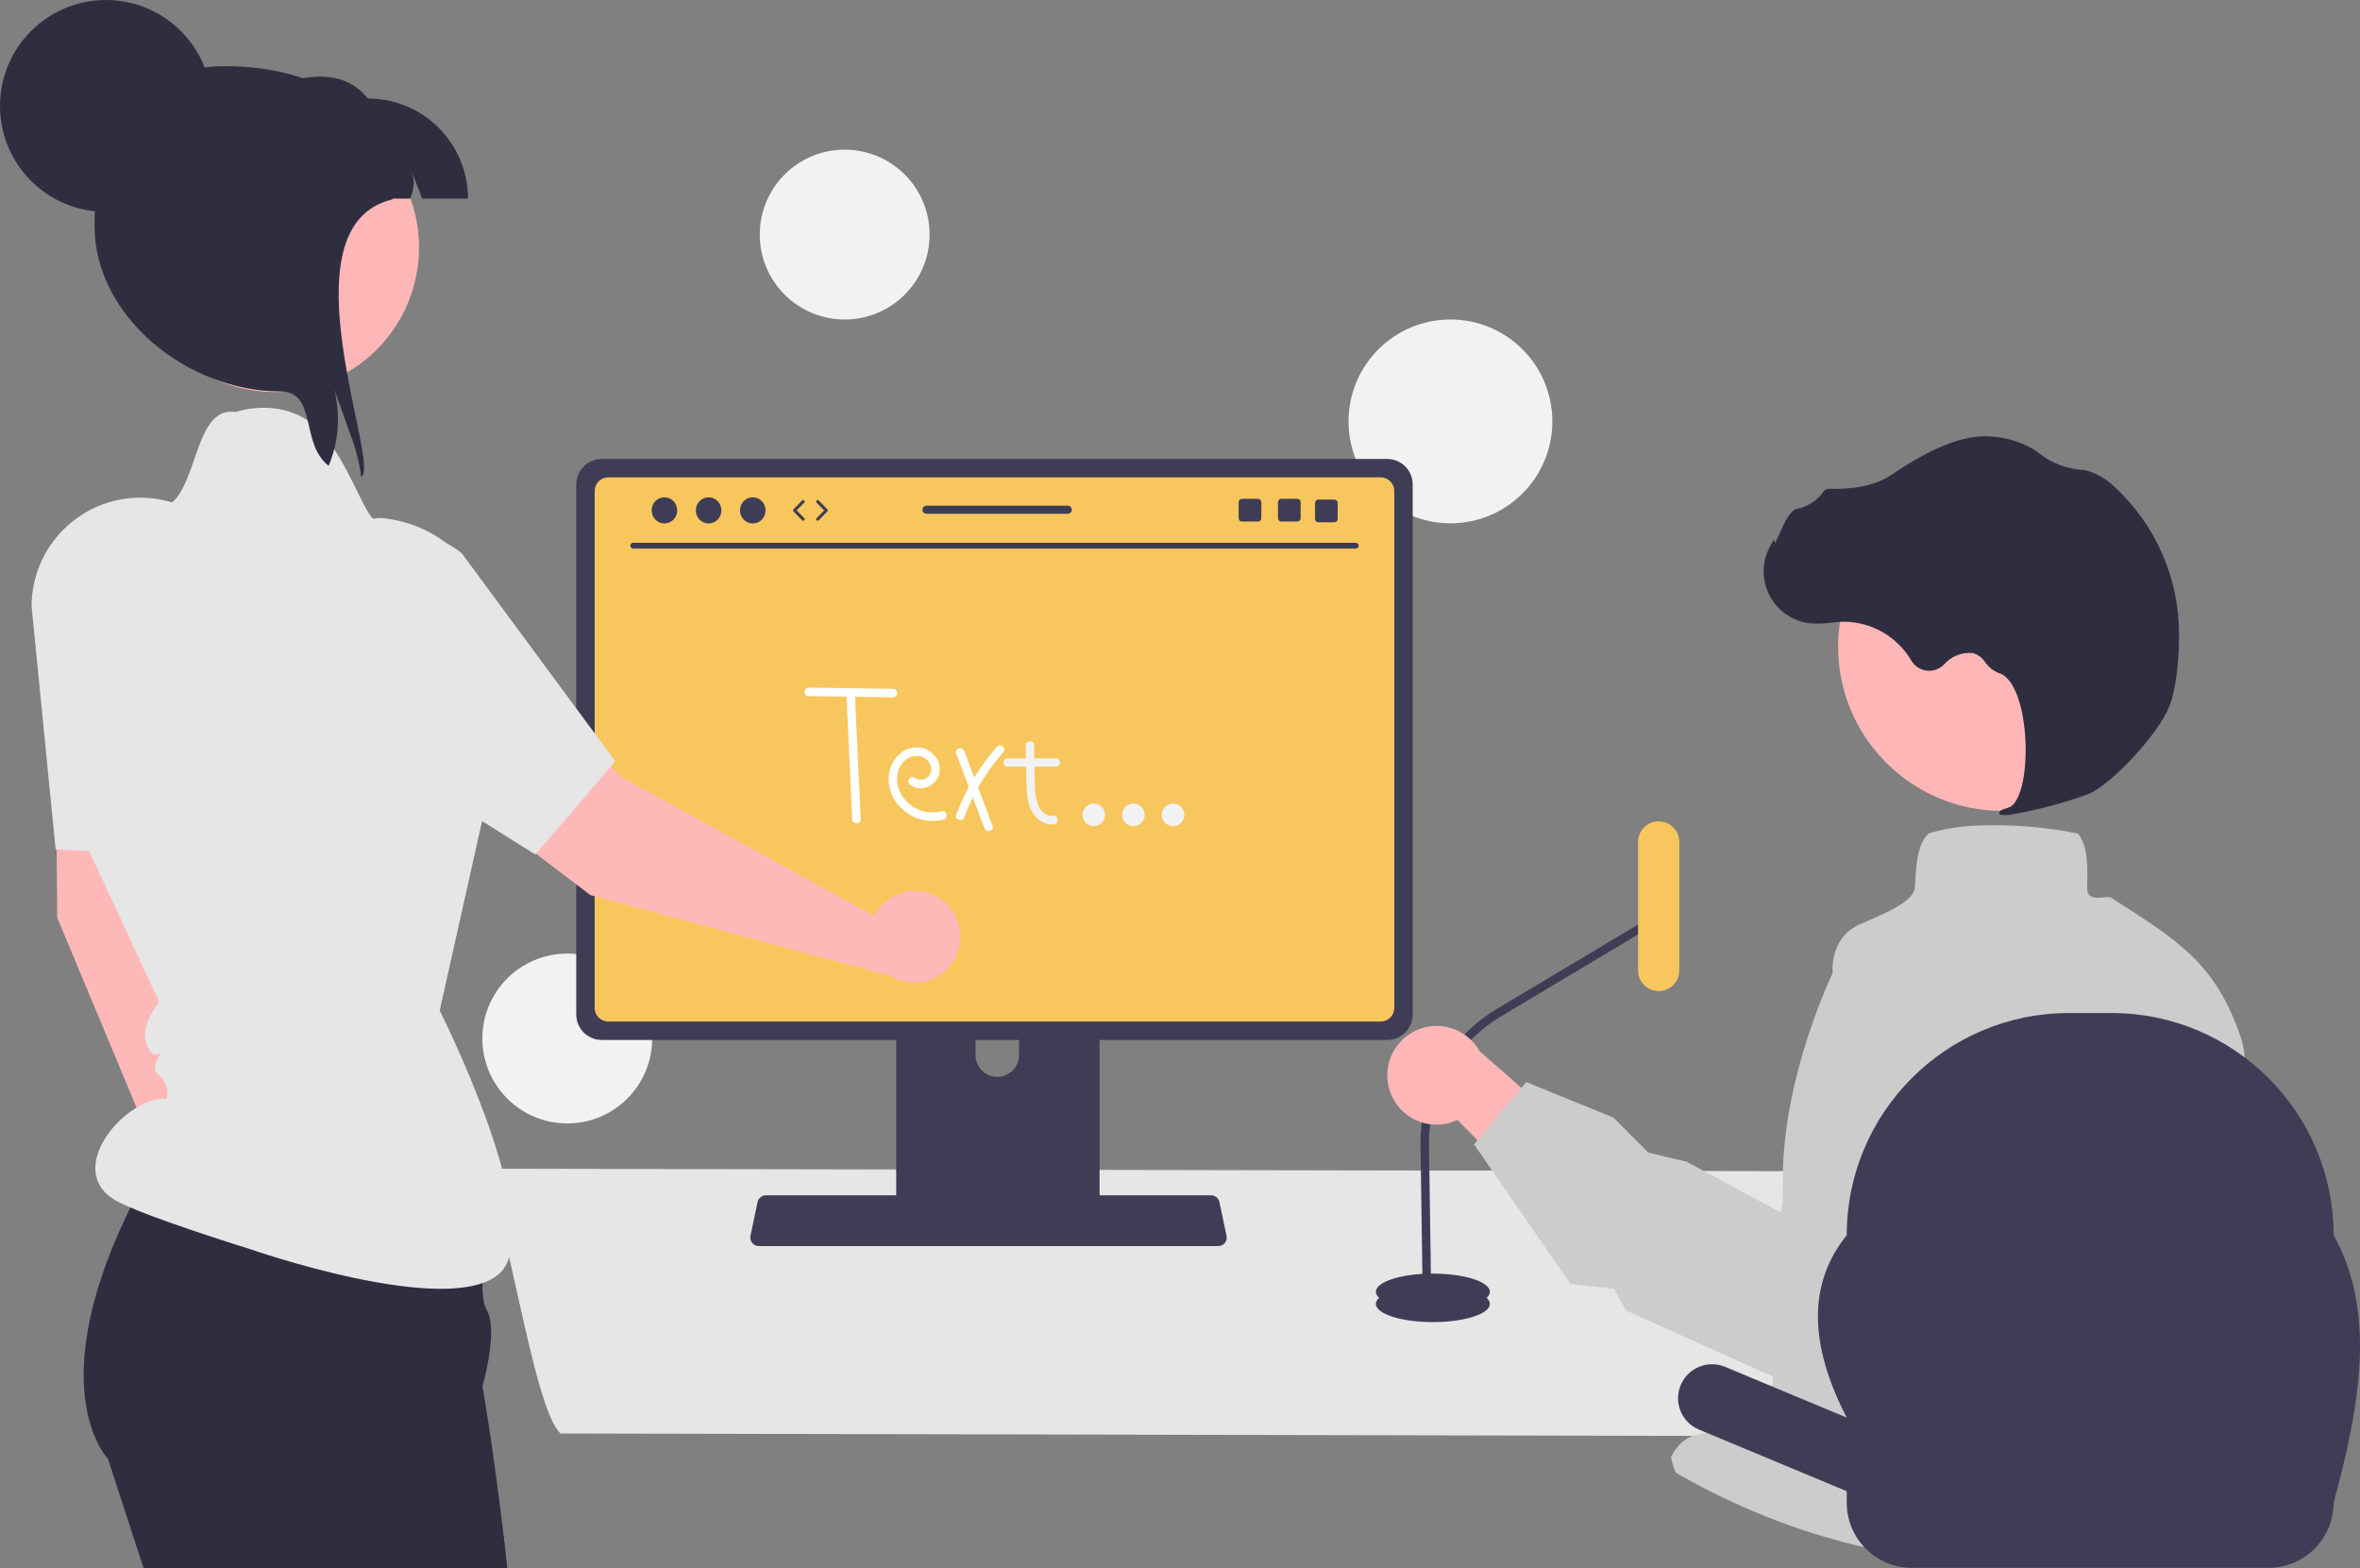 <svg xmlns="http://www.w3.org/2000/svg" width="833.723" height="554" viewBox="0 0 833.723 554" xmlns:xlink="http://www.w3.org/1999/xlink"><rect x="0" y="0" width="833.723" height="554" fill="#808080" stroke="none"/><circle cx="512.401" cy="148.87" r="36" fill="#f2f2f2"/><circle cx="298.401" cy="82.87" r="30" fill="#f2f2f2"/><circle cx="200.401" cy="366.87" r="30" fill="#f2f2f2"/><path d="M169.909,412.87c8.69,10.3,18.09,84.556,28.12,93.536l470.58,1c10.03-8.98,19.43-83.236,28.12-93.536l-526.82-1Z" fill="#e6e6e6"/><path d="M316.599,325.646v102.56h71.85v-102.56c.003-1.514-.983-2.853-2.43-3.3-.332-.11-.68-.164-1.03-.16h-64.92c-1.913-.004-3.466,1.544-3.47,3.457v.003Zm28.04,35.24c.039-4.236,3.505-7.638,7.741-7.599,4.181,.039,7.561,3.418,7.599,7.599v11.9c-.02,4.236-3.47,7.654-7.706,7.634-4.208-.02-7.614-3.426-7.634-7.634v-11.9Z" fill="#3f3d56"/><path d="M203.569,171.126v187.26c.004,4.969,4.031,8.996,9,9H490.069c4.969-.004,8.996-4.031,9-9V171.126c-.012-4.964-4.036-8.984-9-8.99H212.569c-4.964,.006-8.988,4.026-9,8.99Z" fill="#3f3d56"/><path d="M210.079,173.456v182.62c.005,2.655,2.155,4.805,4.81,4.81H487.759c2.655-.005,4.805-2.155,4.81-4.81V173.456c-0-2.658-2.152-4.814-4.81-4.82H214.889c-2.658,.006-4.81,2.162-4.81,4.82Z" fill="#f7c65d"/><path d="M265.719,439.086c.563,.706,1.418,1.115,2.32,1.11h162.34c1.65-.002,2.986-1.341,2.984-2.991-0-.205-.022-.409-.064-.609l-2.52-11.97c-.212-.992-.912-1.809-1.86-2.17-.338-.133-.697-.2-1.06-.2h-157.31c-.363-0-.722,.068-1.06,.2-.948,.361-1.648,1.178-1.86,2.17l-2.52,11.97c-.182,.88,.042,1.794,.61,2.49Z" fill="#3f3d56"/><path d="M223.662,193.792h255.323c.561-.012,1.005-.477,.993-1.037-.012-.544-.45-.981-.993-.993H223.662c-.561,.012-1.005,.477-.993,1.037,.012,.544,.45,.981,.993,.993Z" fill="#3f3d56"/><path d="M795.943,392.196c-.02-.05-.03-.09-.05-.13-.386-1.04-.837-2.056-1.35-3.04-2.91-5.47,.17-13.87-3.11-23.15-5.3-15.04-11.76-23.91-21.23-31.86-.28-.24-.56-.47-.85-.71l-.01-.01c-6.32-5.19-13.94-10.04-23.4-16.08-1.97-1.26-8.78,2.38-8.62-3.86,.18-6.93,.37-14.11-3.03-18.59l-.22-.29-.35-.09c-11.657-2.306-23.547-3.222-35.42-2.73h-.01c-5.041,.187-10.047,.922-14.93,2.19-.36,.1-.72,.2-1.07,.32-.27,.07-.54,.16-.81,.25l-.22,.08-.17,.16c-3.29,3.29-4.05,9.19-4.41,15.34v.01c-.07,1.12-.13,2.24-.18,3.36-.28,5.98-14.71,10.81-20.21,13.52-10.33,5.1-8.772,16.984-8.892,16.984,0,0-17.368,35.656-17.578,71.766-.01,2.01-.023,4.03-.04,6.06-.12,16.82-.44,33.93-1.7,49.52-.55,6.7-1.26,13.11-2.21,19.1-4.62,29.17-25.55,4.95-35.56,24.36,.329,1.909,.883,3.772,1.65,5.55,1.15,.68,2.33,1.34,3.5,2,5.19,2.89,10.477,5.587,15.86,8.09,.3,.14,.6,.28,.9,.41,9.874,4.569,20.052,8.451,30.46,11.62,2.03,.62,4.06,1.21,6.11,1.77,18.134,5.006,36.806,7.803,55.61,8.33,.076-.009,.153-.012,.23-.01,22.239-.615,44.332-3.799,65.84-9.49,.3-.08,.6-.16,.9-.24,1.41-.38,2.81-.76,4.21-1.16,12.378-3.522,24.505-7.872,36.3-13.02,.012,.439,.055,.877,.13,1.31,.01,.141,.03,.282,.06,.42,.02-.16,.04-.32,.05-.48,.06-.47,.11-.95,.16-1.43,6.12-59.68-6.59-110.35-16.34-136.15Z" fill="#ccc"/><circle cx="707.419" cy="228.403" r="58.071" fill="#ffb6b6"/><path d="M711.718,287.52c8.854-1.582,17.556-3.917,26.012-6.98,8.303-3.442,24.882-21.382,28.612-30.961h0c2.771-7.117,3.405-17.511,3.449-24.976,.187-19.993-8.113-39.127-22.837-52.652-2.85-2.836-6.413-4.848-10.313-5.825-.341-.062-.688-.108-1.036-.138-5.475-.356-10.718-2.34-15.057-5.697-.848-.685-1.744-1.308-2.682-1.864-4.672-2.605-9.895-4.066-15.24-4.266-8.683-.601-20.198,3.918-34.226,13.437-7.047,4.783-15.686,5.232-22.427,5.088-.766,.001-1.474,.409-1.859,1.071-2.248,3.119-5.594,5.272-9.365,6.025-2.292,.552-4.094,4.225-6.212,8.97-.481,1.077-1.041,2.334-1.47,3.116l-.327-1.278-1.027,1.696c-5.283,8.725-2.492,20.081,6.234,25.364,2.345,1.42,4.977,2.3,7.704,2.576,2.446,.166,4.902,.081,7.331-.252,1.481-.153,3.012-.31,4.504-.341,9.794,.094,18.818,5.326,23.765,13.779,2.056,3.456,6.525,4.591,9.981,2.535,.543-.323,1.041-.715,1.483-1.167,2.587-2.969,6.464-4.484,10.379-4.056,1.742,.568,3.236,1.717,4.231,3.255,1.176,1.701,2.833,3.012,4.758,3.768,6.447,1.879,9.457,15.181,9.526,26.746,.066,11.147-2.428,19.706-6.065,20.814-2.8,.852-3.087,1.119-3.196,1.665l-.097,.488,.403,.361c1.69,.265,3.417,.162,5.063-.302Z" fill="#2f2e41"/><ellipse cx="506.191" cy="460.631" rx="20.132" ry="6.425" fill="#3f3d56"/><ellipse cx="506.191" cy="456.347" rx="20.132" ry="6.425" fill="#3f3d56"/><path d="M502.651,460.653l3-.045-.828-56.019c-.245-18.601,9.417-35.93,25.369-45.5l57.259-34.226-1.539-2.575-57.259,34.227c-16.871,10.121-27.089,28.447-26.83,48.119l.828,56.019Z" fill="#3f3d56"/><path d="M585.966,350.117h0c-4.022,0-7.282-3.26-7.282-7.282v-45.405c0-4.022,3.26-7.282,7.282-7.282h-0c4.022,0,7.282,3.26,7.282,7.282v45.405c0,4.022-3.26,7.282-7.282,7.282Z" fill="#f7c65d"/><path d="M490.737,384.553c2.523,9.229,12.05,14.666,21.279,12.142,.984-.269,1.942-.624,2.864-1.062l43.183,43.879,6.682-31.286-42.032-36.872c-4.692-8.398-15.304-11.401-23.702-6.709-7.027,3.927-10.448,12.157-8.275,19.907h0Z" fill="#ffb6b6"/><path d="M716.301,338.735l-.274-.153-31.487-10.828c-8.086-2.781-16.978-1.955-24.414,2.267-1.707,.966-3.312,2.101-4.791,3.388l-.01,.001c-4.934,4.262-8.333,10.025-9.678,16.405l-16.538,78.518-33.252-17.92-13.55-3.236-12.334-12.378-30.801-12.541-1.71,2.041-15.498,18.525-1.217,1.456,34.125,49.37,15.296,1.665,4.285,7.623,.303,.139,12.54,5.652,53.482,24.095,25.899-19.821,4.053-3.111c33.506-31.043,49.169-56.014,55.708-75.034,3.461-10.047,4.372-18.418,4.029-25.167-1.065-20.858-13.634-30.556-14.166-30.955Z" fill="#ccc"/><path d="M745.901,357.87h-15c-43.354,0-78.5,35.146-78.5,78.5v0c-13.993,17.304-13.136,39.033,0,64.42l-42.995-17.925c-6.123-2.537-13.143,.37-15.68,6.492-2.529,6.104,.352,13.104,6.445,15.66l52.231,21.775v4.054c0,12.716,10.308,23.024,23.024,23.024h125.953c12.716,0,23.024-10.308,23.024-23.024,9.338-34.258,15.182-67.481,0-94.477-0-43.354-35.146-78.5-78.5-78.5Z" fill="#3f3d56"/><circle cx="386.401" cy="287.87" r="4" fill="#f2f2f2"/><circle cx="400.401" cy="287.87" r="4" fill="#f2f2f2"/><circle cx="414.401" cy="287.87" r="4" fill="#f2f2f2"/><path d="M285.661,245.905l29.857,.445c.828-.029,1.477-.724,1.448-1.552-.027-.788-.66-1.421-1.448-1.448l-29.857-.445c-.828,.029-1.477,.724-1.448,1.552,.027,.788,.66,1.421,1.448,1.448Z" fill="#fff"/><path d="M321.633,277.301c3.533,2.727,9.213,.341,10.199-3.872,1.149-4.909-3.138-9.529-8.004-9.422-5.411,.118-9.236,4.67-9.822,9.792-.459,4.723,1.467,9.364,5.136,12.375,3.902,3.414,9.247,4.663,14.257,3.331,1.848-.545,1.061-3.441-.797-2.893-6.586,1.698-13.342-2.086-15.334-8.589-.941-3.538-.052-7.957,3.246-9.982,2.964-1.82,7.161-1.159,8.291,2.487,.671,1.92-.342,4.021-2.262,4.691-1.146,.401-2.416,.21-3.395-.509-.716-.413-1.631-.173-2.052,.538-.397,.718-.161,1.622,.538,2.052v0Z" fill="#fff"/><path d="M352.241,263.763c-3.012,3.372-5.709,7.012-8.058,10.876l-3.506-9.266c-.677-1.789-3.578-1.013-2.893,.798,1.49,3.939,2.98,7.877,4.47,11.816-1.716,3.175-3.199,6.47-4.439,9.859-.664,1.816,2.235,2.599,2.893,.797,.865-2.352,1.855-4.655,2.967-6.9,1.365,3.608,2.73,7.216,4.095,10.824,.677,1.789,3.578,1.013,2.893-.798-1.708-4.515-3.416-9.03-5.124-13.545,2.489-4.418,5.447-8.555,8.823-12.34,1.284-1.435-.831-3.564-2.121-2.121Z" fill="#fff"/><path d="M298.969,244.44l2.098,44.967c.09,1.922,3.09,1.933,3,0l-2.098-44.967c-.09-1.922-3.09-1.933-3,0v-0Z" fill="#fff"/><path d="M372.968,267.87h-7.556c-.019-1.518-.039-3.036-.07-4.552-.039-1.928-3.039-1.934-3,0,.031,1.517,.061,3.035,.092,4.552h-6.474c-.828,.029-1.477,.724-1.448,1.552,.027,.788,.66,1.421,1.448,1.448h6.534c.013,.638,.026,1.275,.039,1.913-.042,2.951,.084,5.903,.379,8.84,.64,4.715,3.836,10.074,9.297,9.611,1.91-.162,1.927-3.163,0-3-4.928,.418-6.343-5.373-6.528-9.164-.133-2.729-.191-5.464-.23-8.2h7.517c.828-.029,1.476-.724,1.448-1.552-.028-.788-.66-1.42-1.448-1.448Z" fill="#f2f2f2"/><path d="M78.671,407.591c-.972,.004-1.942,.096-2.897,.273l-15.902-100.666,15.93-96.91c2.187-13.302-6.823-25.858-20.125-28.045-12.004-1.974-23.629,5.194-27.257,16.805v0c-5.972,19.11-8.927,39.034-8.759,59.054l.556,66.091,42.392,101.502c1.062,8.873,9.116,15.205,17.99,14.143,8.873-1.062,15.205-9.116,14.143-17.99-.974-8.136-7.877-14.26-16.071-14.258v0Z" fill="#ffb8b8"/><path d="M49.549,175.81c-21.188,.035-38.355,17.203-38.39,38.391l7.8,78.8,.7,7.06,.36,.021,27.39,1.36h.01l13.29,.659,2.28,.11,2.61-9.21,22.34-78.8c-.023-21.193-17.197-38.368-38.39-38.391Z" fill="#e6e6e6"/><path d="M50.729,554l-12.6-38.66s-23.1-23.49,6.53-85.85c.65-1.38,1.33-2.771,2.04-4.19,1.24-2.49,2.567-5.044,3.98-7.66,2.14-3.8,4.31-7.729,6.76-11.79l2.24,.4,2.12,.37,7.25,1.28h.01l104.99,18.5s-1.93,8.619-2.97,17.869c-.83,7.591-1.1,15.271,.86,18.521,4.24,7.26-1.49,26.88-1.49,26.88,0,0,.32,1.9,.86,5.26v.011c.53,3.27,1.27,7.909,2.11,13.529,.04,.38,.09,.76,.15,1.141,1.33,9.1,2.92,20.59,4.34,32.939,.44,3.75,.86,7.58,1.26,11.45l-128.44-0Z" fill="#2f2e41"/><path d="M20.803,196.193c2.636-7.271,8.796-12.698,16.341-14.397,5.504-1.565,11.231-2.191,16.943-1.852,16.72,.659,12.504-36.8,29.06-34.374,0,0,15.583-5.561,27.776,4.629,11.076,9.258,18.712,34.436,21.555,33.004,.604-.299,2.055-.267,4.085,.002,23.723,3.149,40.795,24.43,39.385,48.32l-1.205,20.422s8.518,12.823-3.842,35.46l-15.573,69.593s38.961,77.168,21,93-88.384-8.854-88.384-8.854c0,0-39.492-12.208-47.82-17.499-17.593-11.177,4.893-36.661,18.795-35.46,.748-2.964-.237-6.097-2.546-8.101-3.842-2.454,.463-8.009,.787-8.518-.37,.37-3.287,3.426-5.509-3.009s4.629-14.536,4.629-14.536l-19.35-41.663-15.23-32.914-1.852-3.796,3.177-20.479-.297-.615c-6.769-14.113-8.268-30.183-4.224-45.304,1.467-5.561,2.523-10.628,2.299-13.058Z" fill="#e6e6e6"/><path d="M179.169,554h-6.68c1.85-3.97,3.68-7.82,5.42-11.45,.44,3.75,.86,7.58,1.26,11.45Z" fill="#2f2e41"/><path d="M310.29,321.054c-.592,.771-1.113,1.594-1.558,2.458l-89.33-49.058-66.872-71.927c-9.179-9.873-24.623-10.435-34.495-1.256-8.909,8.283-10.359,21.861-3.4,31.839l0,0c11.453,16.421,25.398,30.956,41.33,43.08l52.597,40.023,106.209,28.624c7.666,4.593,17.604,2.101,22.196-5.565,4.593-7.666,2.101-17.604-5.565-22.196-7.03-4.211-16.097-2.503-21.112,3.978Z" fill="#ffb8b8"/><path d="M189.374,301.609l26.518-30.933,1.477-1.73-54.318-73.611c-2.348-1.828-4.905-3.37-7.618-4.592l-.007-.007c-19.299-8.772-42.054-.238-50.826,19.061-7.364,16.201-2.626,35.338,11.445,46.232l15.853,9.941,57.237,35.91,.237-.272Z" fill="#e6e6e6"/><path d="M141.78,111.909c-13.54,24.758-44.586,33.853-69.344,20.313-24.758-13.54-33.853-44.586-20.313-69.344,13.54-24.758,44.586-33.853,69.344-20.313,10.4,5.687,18.499,14.814,22.909,25.816,.234,.585,.444,1.169,.655,1.778,4.94,13.741,3.757,28.94-3.251,41.751Z" fill="#ffb6b6"/><path d="M149.124,70.159c-2.199-6.152-1.24-2.947-3.462-9.075,1.45,5.426-.842,8.467-.632,9.075h-60.837V34.793c17.823-7.064,35.249-13.075,45.774,0,19.532,.001,35.365,15.834,35.366,35.366l-16.209-0Z" fill="#2f2e41"/><path d="M127.558,168.466c-.047-.655-.117-1.333-.211-1.988-.817-4.805-2.142-9.509-3.953-14.034-1.754-4.935-3.532-9.894-5.309-14.829,2.289,8.959,1.591,18.42-1.988,26.945-10.268-7.999-3.789-26.29-17.215-26.29-32.278,0-65.492-26.173-65.492-58.475,0-32.278,13.847-56.416,46.125-56.416,32.302,0,58.498,14.782,59.13,47.061-39.763,9.356-3.579,94.753-11.087,98.027Z" fill="#2f2e41"/><circle cx="37.424" cy="37.424" r="37.424" fill="#2f2e41"/><ellipse cx="234.723" cy="180.304" rx="4.518" ry="4.619" fill="#3f3d56"/><ellipse cx="250.331" cy="180.304" rx="4.518" ry="4.619" fill="#3f3d56"/><ellipse cx="265.938" cy="180.304" rx="4.518" ry="4.619" fill="#3f3d56"/><path d="M283.736,183.954c-.139,0-.277-.054-.382-.161l-3.049-3.116c-.203-.208-.203-.539,0-.747l3.049-3.116c.207-.211,.545-.214,.755-.008,.211,.206,.215,.545,.008,.755l-2.683,2.743,2.683,2.743c.206,.211,.203,.549-.008,.755-.104,.102-.239,.152-.374,.152Z" fill="#3f3d56"/><path d="M288.858,183.954c-.135,0-.27-.051-.374-.152-.211-.206-.215-.544-.008-.755l2.683-2.743-2.683-2.743c-.206-.211-.203-.549,.008-.755,.211-.207,.549-.203,.755,.008l3.048,3.116c.203,.208,.203,.539,0,.747l-3.048,3.116c-.105,.107-.243,.161-.382,.161Z" fill="#3f3d56"/><path d="M458.311,176.22h-5.669c-.646,0-1.17,.524-1.17,1.17v5.674c0,.646,.524,1.17,1.17,1.17h5.669c.646,0,1.175-.524,1.175-1.17v-5.674c0-.646-.529-1.17-1.175-1.17Z" fill="#3f3d56"/><path d="M444.42,176.22h-5.669c-.646,0-1.17,.524-1.17,1.17v5.674c0,.646,.524,1.17,1.17,1.17h5.669c.646,0,1.175-.524,1.175-1.17v-5.674c0-.646-.529-1.17-1.175-1.17Z" fill="#3f3d56"/><path d="M471.4,176.487h-5.669c-.646,0-1.17,.524-1.17,1.17v5.674c0,.646,.524,1.17,1.17,1.17h5.669c.646,0,1.175-.524,1.175-1.17v-5.674c0-.646-.529-1.17-1.175-1.17Z" fill="#3f3d56"/><path d="M377.221,178.645h-49.926c-.791,0-1.427,.641-1.427,1.427s.636,1.426,1.427,1.426h49.926c.785,0,1.426-.641,1.426-1.426s-.641-1.427-1.426-1.427Z" fill="#3f3d56"/></svg>